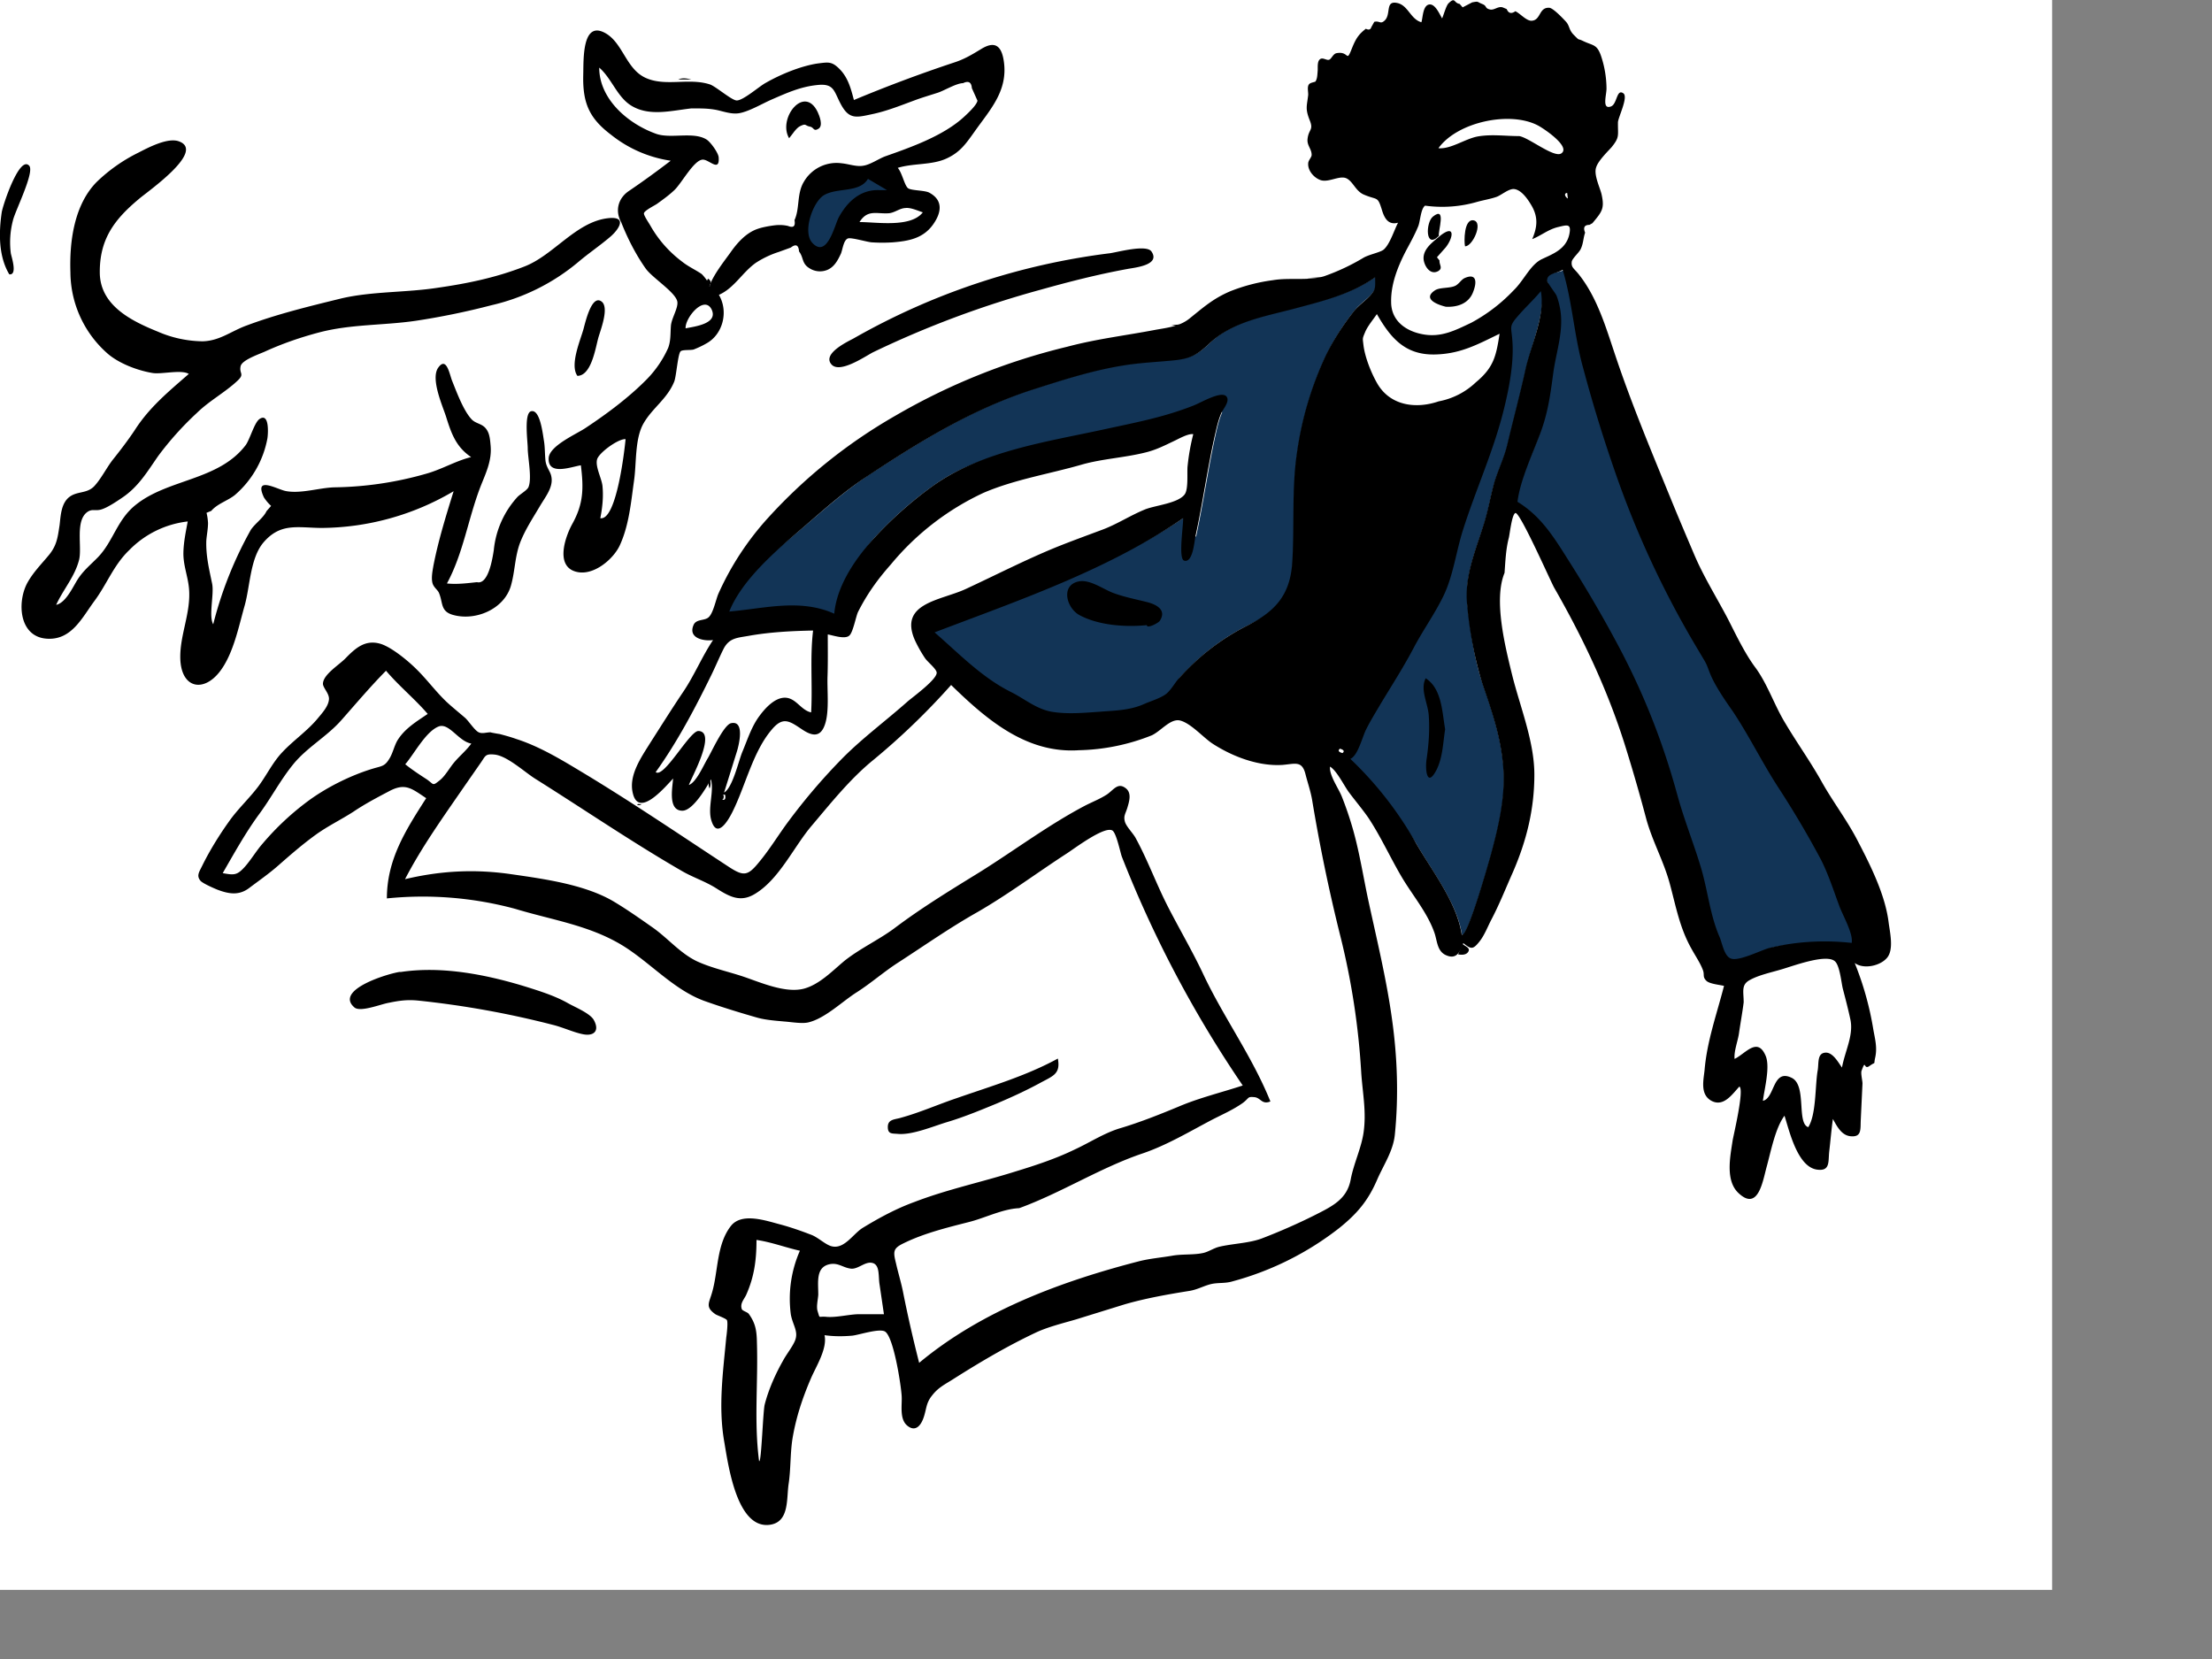 <svg xmlns="http://www.w3.org/2000/svg" viewBox="0 0 1024 768"><rect x="0" y="0" width="1024" height="768" fill="#808080" stroke="none"/><g fill="#FFFFFF00" fill-rule="evenodd"><path d="M-74-32H950v768H-74z"/><path d="M724 125c4.3 14.5 6.2 28.6 10 43.2 4 16 8.4 32.7 14 48.3 10.4 29.1 27.5 48.8 43.6 75.5 12.6 20.9 47.3 91.4 53.8 102.5 4 7 6.6 17.2 9.4 24.7 1.6 4.3 3.2 15.1 2.5 19.5-12.1-1.4-25-2.8-36.9 0-3.8.9-17 8.8-20.8 8-4-1.1-1.6-7.3-3.2-11.1-4.4-10.8-9.3-21.8-12.5-32.9-3.3-11.3-25.3-81.8-37.8-104.7-6.4-11.8-11.2-23.7-18.3-35-7.5-11.8-13.6-23.1-25.8-30.6 1.3-10.2 7-21.4 10.5-31.1 3.3-9.6 4.8-17.9 6-28 1.2-9.7 4.8-19.2 3.4-29-.7-5.1-4-8.6-5.3-13.1-.7-2.6-2.6-.3.1-3.6 1.3-1.5 5.6-1.5 7.2-2.6zm-10.3 7.5c2.1 11.5-4.8 27.3-7.3 38.6-2.6 11.8-5.7 23.4-8.5 35.1-1.4 5.8-4.1 11-5.8 16.6-2 6.3-2.9 13-4.9 19.3-4 12.7-9.4 24.8-7.8 38.3 1.3 11.8 3 24.4 6.8 35.6 4.6 13.2 8.8 25.7 9.9 39.8 1 13.4-2.3 27.3-5.8 40.1-1.3 4.6-10.7 37.6-13.5 37-2.2-14.8-13.8-29.5-21.2-42.4a184.3 184.3 0 00-33.6-39.7c3.5-1.4 6.8-8.6 8.5-12 2.3-4.7 5-9.4 7.7-14 4.9-8.2 18.6-41 22.8-49.1 5-9.7 38.1-107.8 37.4-118-.3-4.5-.6-6.2 1.8-9.6 3.2-4.6 10-11.2 13.5-15.6zM637 128c0 4.5.4 5.3-2.3 8.4-2.3 2.5-5.3 4.4-7.5 7.2-5 6.2-9.3 13-12.8 20a157.4 157.4 0 00-13.7 45.6c-2.5 16.9-1 34.2-2.2 51.2-.4 6.3-1.5 13.8-5.7 18.9-3.7 4.5-10.5 7.9-15.7 10.5-11.8 5.9-21.7 13.8-30.7 23.6-2.2 2.4-2.8 7.9-5.3 9.9s-10.2 8-13.1 9.3c-6.9 3-33.5.2-40.8-1.1-7.2-1.3-17.5-7.3-23.8-10.4-9-4.5-20.5-14-34.3-28.6 39-15 84.1-29 119-52.9.2 2.9 5.1 10.7 5.7 8.4 3.2-15 5.4-30.2 8.6-45.2.9-4 1.7-8 3.3-11.7.7-2-8.3-3.4-12-2-13.5 5.5-27.6 8-41.9 11.2-26.3 5.8-56.2 8-79 24a173.1 173.1 0 00-27.3 23.9 72.7 72.7 0 00-18 38.3c-15.8-7.1-36.5-4-52.8-2.6 6-14.9 25.2-29.5 37-39.7 9.9-8.4 19.5-17 30.3-24.2 24.2-15.9 48.6-31 76.4-40 13.8-4.4 27.6-8.9 42-11.2 7.8-1.2 15.7-1.6 23.6-2.4 7.7-.8 10.6-2.4 16.3-7.8 10.6-10.1 25.2-12.4 38.8-16 13.5-3.6 26.4-6.6 37.9-14.6zM400 79l17.9 9c-7.3 3-13 5-17 6-6 1.6-14.2 24.8-22 24.8-7.7 0-7.7-20.3-3.9-28.5 2.6-5.5 10.9-9.3 25-11.4z" fill="#123456"/><g fill="#000"><path d="M334.5 370.2c1.1.3 1.5-.4 1.2-2.2-1.1-.5-1.5.2-1.2 2.2m391-280.9c-1.8.2-.8 2 .3 2.6l-.3-2.6m-104 259.3c1-.8.6-1.5-1.2-2-1 .8-.7 1.5 1.1 2m-403.3-4.4c-5.8-1-10.2-9.7-15-7.9-6 2.3-11.4 12.8-15.5 17.5 3.1 2.5 6.6 4.8 10 7 3.4 2.4 2.5 3.2 6 .4 2.5-2 4.5-5.7 6.6-8.2 2.5-3 5.7-5.6 8-8.8m133.3 332.2c1 0 1.7-23 2.5-26.2 1.8-7 5-14.2 8.6-20.5 1.5-2.8 4.3-6.3 5.4-9 1.8-4.3-1-7.2-1.9-12.2a55.2 55.2 0 014.2-29.5c-6.7-1.5-13.2-4-20.1-5 0 9.2-1 17-4.8 25.5-1 2.1-2.9 3.9-2 6.5.2.8 2.6 1.4 3.2 2.2 3.2 4.4 3.7 7.9 3.8 13.3.6 18.5-1.4 36.6 1 54.9m-47.9-319c3.8 3.2 15.7-19 19.8-19 8.8.3-3.6 22.3-4.4 25 3.5-1.3 6.8-9.2 8.7-12.3 1.6-2.6 7.4-15.5 10.8-16.3 6.6-1.5 3.6 10.4 2.7 13.2l-5.9 18.9c3.9-2.1 6.7-14.6 8.4-18.7 2.4-5.7 4.3-11.9 8-16.8 2.5-3.4 6.7-8.1 11.3-8.4 5.5-.3 7.6 5.7 12.6 6.8.7-12.6-.6-25.3.9-37.9-9.9.2-19.8.7-29.5 2.4-5.5 1-9.2.9-11.9 6-2 4-3.7 8.1-5.7 12.2-7.6 15.5-15.7 30.9-25.8 45m-124.8-47c-7.2 7.3-13.7 15-20.5 22.7-6.8 7.8-16.2 12.8-22.6 20.8-6 7.4-10.3 15.8-16 23.4-6.1 8.4-11.3 17.8-16.5 26.8 5.4 1 6.7 1 10.3-3 2.9-3.3 5.3-7.4 8.2-10.7a125 125 0 0122-20.4c8.4-6 19.1-11.3 29.1-14.3 4-1.2 5.4-1 7.5-4.5 1.6-2.5 2.2-5.7 3.7-8.4 3.4-5.6 8.8-8.8 14.1-12.4-6-7-13.2-12.8-19.3-20m481-215.3c-2 1.5-2.2 7-3.1 9.4-1.7 4.2-4 8.2-6.1 12.2-3.6 7.1-6.7 15-6.5 23.2.1 8.4 6.6 13.2 14.4 14.7 8.6 1.7 15.1-1.7 22.7-5.3a77.7 77.7 0 0019.6-15c4.7-4.5 7.7-11.8 13-14.4 5-2.4 11.3-4.5 12.8-11.6 1-5-1-4.3-5.2-3.3-4.6 1.1-7.9 4-12 5.6 2.3-5.4 2.8-9.8 0-15-1.7-3-4.9-8-8.6-8.2-2.5 0-5.5 2.7-7.8 3.6-2.8 1-6 1.5-8.9 2.3a58.2 58.2 0 01-24.3 1.8m17 337.6c2.8.5 12.1-32.4 13.4-37 3.5-12.9 6.8-26.8 5.8-40.2-1-14.2-5.4-26.6-9.9-39.8a177.4 177.4 0 01-6.8-35.6c-1.5-13.5 4-25.6 7.9-38.3 1.8-5.9 2.8-11.8 4.4-17.7 1.7-6.2 4.7-11.9 6.2-18.2 2.8-11.8 5.9-23.3 8.5-35.1 2.5-11.3 9.2-24.7 7.1-36.1-3.5 4.2-7.7 8-11.2 12.2-3.6 4.2-2.4 4.6-2 10.5.8 9.8-1.3 21.2-3.6 30.7-4.7 19.8-13.1 37.8-19.2 57-3.2 10-4.5 21.1-9 30.5-4 8.3-9.4 15.8-13.7 23.9-4.6 8.8-10 17.2-15.2 25.8-2.4 4.1-4.9 8.1-7 12.3-1.8 3.6-3.8 12.2-7.3 13.6a167 167 0 0130.4 39c7.5 13 19 27.5 21.2 42.5m25.8-200.5c11.7 7.2 17.6 17.7 24.8 29a587.6 587.6 0 0120.3 34.7c12.7 23.4 22 46.7 29 72.4 3.2 11.6 7.8 22.9 11.1 34.2 3 10.5 4 21.2 8.4 31.3 1.2 2.8 2.1 9 5.4 9.9 3.7 1.2 13.9-4 17.7-5 12.4-3 25.3-3.7 38-2.3.8-4.4-4.3-13-5.8-17.3-2.6-7-5-14.5-8.4-21.2a441 441 0 00-19.8-33.5c-7.4-11.4-13.4-23.7-20.9-35-3.5-5-8.4-12-10.7-17.8-1.1-2.8-1.4-4-2.8-6.3L785 299a439.6 439.6 0 01-37.6-81.3 674.3 674.3 0 01-14.5-47.3c-4.2-15-5-30.6-9.5-45.5-2.7 1.8-7.2 1.5-7.2 5 0 .8 3.8 5.8 4.3 6.8.8 2 1.3 4 1.7 6.1 1.9 10.3-1.9 20.2-3.2 30.3-1.3 9.7-2.4 17.7-5.7 26.8-3.6 9.9-9.5 22-10.8 32.3m-269.9 60.5c11.5 10 22.1 21.1 35.7 27.8 6.3 3.2 11.4 7.7 18.6 9 7.3 1.2 14.7.5 22 0 7.4-.6 14.2-.6 21-3.7 3-1.3 7.4-2.6 10-4.6 2.4-2 4-5.2 6.2-7.6 9-9.9 19-17.7 30.7-23.7 13.2-6.6 20.4-14.1 21.4-29.3 1.1-17-.3-34.3 2.2-51.1A157 157 0 01614 164c3.5-7 7.9-13.8 12.8-20 2.3-2.8 5.2-4.7 7.5-7.2 2.7-3 2.3-3.9 2.3-8.4-11.5 8-24.4 11-37.8 14.6-13.7 3.6-28.3 6-38.9 16-5.7 5.3-8.6 7-16.3 7.8-7.9.8-15.8 1.1-23.6 2.4-14.4 2.3-28.2 6.8-42 11.2-27.8 9-52.2 24-76.4 40-10.8 7-20.4 15.7-30.2 24.1-11.9 10.2-27.9 23.8-33.8 38.6 16.3-1.4 32.8-6.1 48.6 1 1.2-13.3 10.2-26.1 19-35.6 7.7-8.4 17.2-16.8 26.7-23.6 22.7-16.2 53-20.4 79.5-26.2 14.3-3.1 27.6-5.6 41.2-11 3.4-1.3 13.5-7.4 15.4-3.8 1.2 2.3-2 5.7-2.7 7.5-1.4 3.3-2.1 6.7-2.9 10.1-3.5 15.5-5.6 31.3-9 46.8-.5 2.3-1.2 12.6-5.3 11.2-2.7-1-.2-16.7-.4-19.6-34.9 24-76.1 38-115.2 52.9m39.2 266.5c-7.7.4-15.6 4.5-23.1 6.4-10.2 2.6-20.8 5.2-30.2 9.8-5 2.4-5 3.8-3.6 9.4 1 4.4 2.3 8.6 3.2 13 2.2 11.1 4.7 22 7.5 33 28.9-24.1 65.7-37.7 101.7-47 5.1-1.3 10.3-1.7 15.5-2.6 4.5-.8 9.7-.3 14-1.2 2.7-.5 5.2-2.4 8-3 6.1-1.4 13.4-1.6 19.2-3.7 7.9-3 16.6-6.8 24.4-10.7 8.5-4.3 15.3-7.5 17-16.8 1.4-7.3 4.8-14.2 5.9-21.4 1.4-9.4-.3-17.8-1-27.2a342.5 342.5 0 00-10-65.1 796 796 0 01-12.8-62c-.7-4-2-7.7-3-11.6-1.6-6.6-4.7-5-10.7-4.5-11.1.7-23-3.8-32.3-9.8-4.3-2.8-9.9-9.3-14.9-10.7-4.5-1.3-9 4.8-13.3 6.8a95.9 95.9 0 01-33.8 6.9c-24.2 1.6-42.6-14.1-59.1-30.2a323.5 323.5 0 01-36 34.7c-10.7 8.7-19.7 20-28.5 30.4-8.3 9.7-15 24.8-26.3 31.6-6.6 4-11.5 1.5-17.8-2.5-5-3.2-10.6-5-15.7-7.9-23.4-13.5-45.6-28.7-68.4-43-5-3.2-13-10.6-18.8-11.1-4.4-.4-4 .7-6.6 4.3l-7.3 10.5c-9.5 13.8-19.7 28-27.4 42.9 16.8-4 32.7-4.7 49.2-2.3 15.2 2.2 34.6 4.8 48 13 5.8 3.5 11.5 7.5 17.2 11.5 7.2 5 12.8 12 20.7 15.8 7 3.2 14.3 4.7 21.5 7.1 8 2.7 19.4 7.8 28 5.6 7.2-1.9 13.3-8.3 18.7-12.8 7.1-5.7 15.8-9.7 23-15 12.7-9.6 26-17.7 39.8-26.2 16.3-10.2 32-22 49-30.9 3.4-1.7 6.7-3 9.8-5 3-2 5-5.7 8.6-3 3.1 2.2 1.7 6.4.8 9.4-.9 2.7-1.7 3.6-1.1 6 .5 2.3 4 5.7 5.1 7.9 5.6 10.3 9.6 21.4 15 31.9 5.2 10.1 11 20 15.9 30.3 9.5 20.4 22.9 38.5 31.4 59.6-4 1.6-4.4-1.7-7.4-2-3.4-.3-2.2.3-5.4 2.7-4.4 3.1-9.2 5.2-13.9 7.6-10.5 5.5-21.3 12-32.6 15.8-19.5 6.6-37.5 18.2-57 25.3M807.2 464c-.6 4.8-1.5 9.6-2.2 14.5-.5 3.4-2.4 8.3-2 11.7 5-2.4 10.5-10.3 14.3-1.6 2.3 5.1-.5 15.4-1.2 21 5.6-1.2 4.4-15.1 13.4-10.6 7 3.5 2.1 21 7.6 22.8 3.8-6 3.1-19.5 4.4-26.5.5-3.3-.3-7.8 3.6-8 3.4-.2 6 4.7 7.6 6.9 1.5-8 5.6-15.2 3.8-22.7-1-4.6-2.2-9.2-3.4-13.8-.7-2.7-1.4-11-3.8-12.8-4.3-3.5-20.3 2.7-25.1 4-4.4 1.3-10 2.5-14 4.7-4.3 2.2-3 5.4-3 10.4M666 185.8a34 34 0 0017.2-8.8c8.2-6.8 9.4-12 11-22.5-10.5 5.1-18.3 9.4-30.2 9.6-13.6.2-20.3-7.7-26.6-18.7-1.7 2.5-4 5.2-5.3 8-1.5 3.6-1.3 2.9-.9 6.5.7 5.5 3.5 12.6 6.3 17.5 6 10.5 18 12 28.5 8.4M396.9 608.4h12.3l-2-13.6c-.7-4 .3-9.5-3.6-10.2-3.2-.6-6.4 3-9.6 2.7-3.8-.4-6-3-10.2-2-6.2 1.5-5 8.3-5 14-.1 2.2-1 5.5-.3 7.7 1.2 3.8.2 2.2 4 2.6 4.4.4 9.9-1 14.4-1.2M703.3 63c4.5.7 16.2 10.3 19.5 8 4.5-3.1-8.4-11.7-11-13-13-6.7-37.2-1.5-45.9 10.6 5.7.6 12.7-4.6 18.6-5.5 6.2-1 12.5-.1 18.8-.1M700 312.4c3.7 14.9 10.3 30.8 10.3 46.2 0 16-3.6 30.6-10 45.3-3.3 7.4-6.2 14.8-10 22-1.7 3.3-3.2 7.3-5.6 10.2-2.9 3.6-3.8 3.3-7.3.5-1.5 4-3.1 8-8.4 5.4-3.8-2-3.7-6.7-5-10.3-3.3-9.4-10.4-17.6-15.4-26.2-5.2-8.9-9.5-18.4-15.2-27-2.8-4-6-7.8-9-11.8-2.2-3-5.6-10-8.7-11.8-.4 4 3.8 9.8 5.4 13.7 2 5 3.8 10.3 5.3 15.6 2.9 10.3 4.6 21 6.8 31.5 4 18.6 8.6 37.2 11.2 56.1 2.5 17.7 3.1 35.9 1.3 53.6-.8 7.6-5.3 14-8.3 21-4.1 9.4-9 15.3-17.3 22a138.7 138.7 0 01-49.6 24.8c-3.3 1-6.5.5-9.7 1.2-3.5.8-6.4 2.6-10.2 3.2-10 1.6-20.2 3.4-29.9 6.2l-22.6 7c-5.8 1.7-12.8 3.4-18.4 6-13.6 6.4-26.4 14-39 22-3.7 2.3-6.5 3.7-9.2 7.2-3 3.7-2.5 6.4-4.1 10.7-1.5 4-4.2 6.2-7.7 3-3.4-3.2-2-9.7-2.3-13.6-.4-5.8-3.9-28-7.9-29.8-2.8-1.3-11.3 1.5-14.8 2-4.5.4-8.6.4-13-.2 1.4 6.2-4 14.6-6.3 20-4 9.3-7 18.4-8.6 28.3-1 6.8-.7 13.5-1.7 20.4-1.1 7 .5 18-9 19.1-15.3 1.7-19.1-28.7-20.9-38.9-2.7-16-.5-31.7 1-47.8.2-1.3.9-7 .3-8.1-.5-.8-4.8-2.3-5.3-2.7-4.9-3.4-2.9-5.2-1.5-10.3 2.8-9.8 2-22 8.6-30.5 5-6.5 16.3-2.5 22.8-.8 4.9 1.3 9.7 3 14.4 4.8 3.3 1.2 6.9 4.9 9.8 5.4 5.7 1.2 9.8-6 14.1-8.6 7.7-4.7 15.7-9 24-12 15.1-5.8 30.8-9.1 46.4-14 9.5-2.9 19-6 28-10.4 6.7-3.1 13.4-7.5 20.7-9.7 9.1-2.7 18.4-6.4 27.3-10.1 9.4-4 19.8-6.5 29.5-9.7a534.2 534.2 0 01-56-106c-.7-2-2.5-10.8-4.3-12-3.5-2.3-17.2 8-21 10.5-13.9 9-27.2 19-41.6 27.3-12.6 7.1-24.4 15.4-36.3 23.1-6.6 4.2-12.7 9.6-19.4 13.9-6.7 4.2-14.6 12.1-22.5 14-3 .7-8-.2-11-.4-4.2-.4-8.9-.7-13-1.9-8-2.3-16.5-4.9-24.3-7.7-14.1-5.2-25-17.8-37.7-25.6-15.4-9.4-32.7-11.8-49.8-17a164.4 164.4 0 00-59.3-4.8c0-18 8.7-31.6 18.2-46.4-6.8-4.5-9.7-7.3-17.4-3.1-5.7 3-11 5.8-16.2 9.3-5.7 3.7-11.8 6.6-17.5 10.7-6.2 4.5-11.6 9.2-17.3 14.2-4.3 3.8-9.2 7.2-13.7 10.6-4.5 3.3-9 2.8-14.7.6-1.7-.7-7-3-7.8-4.2-1.8-2.3-.5-3.9 1-7 3.4-6.9 7.8-14 12.3-20.3 4-5.7 9.2-10.5 13.4-16 4-5.3 6.8-11.4 11.4-16.2 5.1-5.4 11.3-9.6 16.1-15.3 2.4-2.9 5.2-5.9 5.4-9.2.1-2.6-2.7-5.1-2.8-7 0-4.3 7.4-8.7 10.5-11.9 4.5-4.6 9-8.7 16-6.7 5.2 1.5 13 8 16.8 11.8 4.8 4.7 8.8 10.2 13.8 15 2.8 2.6 5.8 5 8.7 7.5 1.7 1.5 4.4 5.8 6.3 6.7 1.7.8 3.4 0 5.7 0-1 0 4.4.9 4 .8 2.6.7 5.2 1.4 7.7 2.3 10.3 3.3 19.9 9 29.2 14.6 23.7 14.2 46 29.4 69.2 44.6 6.9 4.5 8.8 4.2 14-2.2 5-6 9-12.7 13.7-19a279.7 279.7 0 0125.2-29.4c9.3-9.3 20-17.2 29.9-26 2.7-2.3 14-10.5 13.4-13.5-.4-1.8-4.1-4.7-5.3-6.4a60.3 60.3 0 01-4.8-8.5c-7.5-17.2 12-18.3 23.5-23.6 14-6.5 27.8-13.6 42-19.4 7.2-2.9 14.4-5.5 21.6-8.2 6.6-2.5 12.7-6.5 19.3-9.2 4.8-2 15.3-2.8 18.5-7 1.9-2.5 1-10.5 1.4-13.4a98 98 0 012.6-14.5c-2.4-.4-6.8 2.2-9 3.2-4.2 2-7.9 3.9-12.5 5.1-10 2.6-20.4 3-30.2 5.8-14.9 4.3-30.8 6.8-45.3 13a122.8 122.8 0 00-43 33.2c-6.2 7-11 13.7-15.2 22-1 2.2-2.3 9.4-4 10.9-2 1.9-7.6-.1-10-.5 0 6.3.1 12.7-.1 19-.3 6.8 1 17-1.4 23.2-2.2 5.8-6.2 4.6-10.5 1.7-5.7-3.8-8.7-6-13.8 0-8.9 10.3-12.3 26.3-18.4 38.4-2 4-7 12.3-9.6 4.1-2-5.9 1.3-13.5-.3-19.3-2 3.6-8.3 14.5-13.2 14.5-6.8 0-4.6-10.6-4.3-14.9-4 4.3-15.8 18.2-18.6 7-2.2-8.5 4-17 8.2-23.8 5-7.8 10-15.8 15.2-23.5 5.1-7.6 8.6-16.2 13.7-23.8-4 .6-11.6-.7-9.1-6.8 1.2-3.2 5.3-1.9 7.2-3.9 2-2 3.2-7.9 4.3-10.6a132.7 132.7 0 0123-35.2 241.8 241.8 0 0158.9-47.3 295.4 295.4 0 0179.7-32c13.5-3.6 27.1-5.2 40.7-7.8 5.6-1 11.3-1.6 15.8-5.2 6.6-5.3 11-9.3 19-12.7a83 83 0 0119.7-5.1c7.6-1.3 16.3.4 23.6-1.8a99 99 0 0018.5-8.7c2.8-1.5 7.7-2.4 9.2-3.7 2.9-2.6 4.8-9 6.6-12.4-4.5 1.2-6.3-2-7.5-6-2-6.5-2-4.3-8.3-7-3.8-1.6-5-6-8-7.5-3.2-1.6-8.2 2-12 .8-3-1-6-4.3-5.8-7.7 0-1.5 1.6-2.8 1.6-4 0-2.8-2.2-4.3-1.9-7.3.5-4.8 3-4 .9-9-2-5.2-1.2-6.2-.6-11.4.1-1.5-.6-3.8.4-5 .6-.8 2.8-1 3-1.3.8-1.4.8-2.5 1-5 .1-1.4-.3-4.3 1.1-5.3 1.3-1 3.2.8 4.3.2 1-.4 1.8-2.8 3.4-3 6-1.1 4.2 5 7.2-2.6 1.8-4.4 3.1-6.2 6.3-8.7 1.3.7 2.2.4 2.5-.7l1.4-2.5c2.5-.6 2.8 1.3 4.8-.6 3.2-3-.1-9.7 6.3-8 4.7 1.4 5.8 7.4 10.7 8.8.7-2 .6-7.6 3.5-8.2 2.9-.6 5 4.7 6.1 6.4.7-1.5 1.9-6 3-7 3.2-3.1 2.3-.1 5.1.3l1.4 1.6 4.4-2.3c3.2-.6 2-.3 4.8.8 2.2.9.9 1.9 3.5 2.5 2 .4 3.6-1.6 5.8-1l1.9.8c.8 2 2.2 2.3 4 1 2.2 1 5.1 4.5 7.5 4.4 4.4-.2 3.3-6.3 8.2-6 1.8.1 6.4 5 7.7 6.4 1.8 2 1.3 3.7 3.5 6 3.3 3.3 1.4 1.5 4.5 3 4.6 2.2 6.3 1.4 8.2 6.7a48.4 48.4 0 012.6 15.3c0 3-2.2 9.8 2 8.3 3-1 2.6-8.4 5.8-6.1 2.4 1.7-2.4 11.1-2.5 13.4-.1 6.3.9 6.8-3 11.6-2 2.2-6.2 6.3-7.1 9.3-1.2 3.4 1.8 9.4 2.5 12.4 1.5 6.7.2 8.1-4.2 13.4l-1.4.8c-2.3 0-3 1.2-2 3.6-.9 2.6-.8 5.1-2.1 7.7-.7 1.5-4 4.4-4.1 5.8-.3 2.6 1 3 3.1 5.6 8.6 10.7 12.6 24.4 16.9 37.2 7.5 22.5 16.7 44.5 25.7 66.5 3.5 8.6 7 16.8 10.7 25.5 4.5 10.8 10.8 20.7 16.2 31.1 3.7 7.3 7.5 15.2 12.1 21.5 5.9 7.8 9.1 18 14.3 26.4 5.4 9.1 11.8 18 17 27.4 5.1 9 11.3 17.1 16.1 26.3 6 11.5 13 25.3 14.6 38.3.6 4.6 2.4 12.2-.5 16.1-3 4-11 5.8-15.2 2.7a143 143 0 018.6 30.7c.8 4.5 1.9 8.4.9 13-.9 4 .6 1.6-2.7 4-2.8 2-1.5-3.6-3.6 2.1-.5 1.2.4 4.6.4 6l-.8 17c-.2 4.2.5 7.9-4.7 7.4-4.3-.4-6.4-4.8-8.2-8-.7 5-1.1 10-1.7 15.1-.5 4.5.5 9-5.2 8.4-9.4-.8-13.2-17.8-15.5-25-4.3 5.7-6.4 17-8.3 23.8-1.8 6.6-3.9 20.6-13 12-6.2-5.8-3.8-17-2.7-24.4.4-2.4 5.5-23.7 3.1-24.9-3.4 3.7-7.4 9.7-13.1 6.5-5.1-3-3.5-9.4-3-14.1 1.1-13.4 5.7-26.1 9-39-1.9-.5-6.6-.9-8.1-2.3-2-1.9-.8-2.8-1.7-5.1-1.2-3.2-3.4-6.4-5.1-9.5-5.6-9.8-7.3-19.7-10.2-30.4-2.8-10.4-8-19.5-10.9-30a793 793 0 00-10-34.6c-8-25.3-19.4-49.4-32.6-72.4-1.7-3-16-35.5-18-34.6-1.6.7-2.5 9.1-3 11.4-1.4 5.3-1.6 10.8-2 16.3-5.2 12.6.4 34.5 3.5 47.2z"/><path d="M220.8 269.5c5.3 1.3 7.2-11 7.8-14.9a42.6 42.6 0 0111-24.6c1.3-1.3 4.3-3 5-4.4 1.8-4-.3-13.8-.3-18.2 0-2.9-1.8-16 1.5-17 4.3-1.2 5.5 10.9 6 13.6.5 3 .4 6 .7 9.1.3 2.9 1.9 4.7 2.5 6.6 1.7 5.4-2.4 10-5.3 15-3.2 5.4-6.7 10.7-9 16.7-2.4 6.5-2.3 13.3-4.2 19.8-3.1 10.7-16.3 16.5-27 13.4-5.6-1.7-4.4-5.5-6.2-9.9-.6-1.7-2.5-2.6-3.1-4.8-.6-2.4 0-5.4.4-7.8 2.2-11.5 5.9-23.5 9.4-34.7a121.6 121.6 0 01-61.3 17c-11-.1-18.9-2.5-26.8 6.8-6.1 7.3-6.1 20-8.6 29-2.8 9.8-5.2 22.3-11.4 30.5-7.4 9.8-17.6 8.2-18.4-5-.6-11.2 5-21.8 4-33.2-.5-5.7-2.7-10.8-2.6-16.6.1-5 1.1-9.6 2-14.5a45 45 0 00-27.1 13.3c-7.3 7-10.3 15.8-16.3 23.8C38 286 33.2 296 22.4 295.7c-13.8-.3-14.7-17.3-9.5-26.3 2.7-4.7 6.3-8.3 9.7-12.4 3.7-4.5 4.1-8.1 5-14 .5-4.3.7-10.1 4.6-13 3.6-2.7 8-1.4 11.4-4.9 3.1-3.3 5.6-8.3 8.4-12 3.6-4.5 7.2-9.2 10.4-14 6.7-10.5 15.6-17.8 25-26-3.4-2.1-12.3.2-16.6-.4-6.9-1.1-15.8-4.4-21.2-9.2a50.4 50.4 0 01-17-37.4c-.5-14.2 1.7-31.3 12.2-41.9A76 76 0 0164 70.7c4.5-2.3 13.8-7.3 19-5.2C95.2 70.2 67.8 89 64.2 92.2c-11.5 9.6-18.2 18.8-18 34.3.3 15 14.7 22.1 26.8 27a53.5 53.5 0 0020.8 4.5c8-.2 13.3-4.8 20.6-7.4 14.2-5.3 28.8-8.8 43.4-12.4 14.4-3.4 30.1-2.7 44.9-5 13.9-2 26.9-4.7 40-9.8 13.6-5.2 24-20.8 38.9-22.4 9.2-1 4.7 5.5.7 8.8-4.7 4-9.9 7.5-14.6 11.5a96 96 0 01-40.2 20 339.5 339.5 0 01-35 7.2c-15 2.2-30 1.5-44.8 5.4-8.7 2.3-17.1 5.2-25.4 9-3.3 1.4-10.3 3.9-10.9 6.6-.8 3.5 2 3.5-1.4 6.7-5.7 5.4-13.1 9.3-18.9 15A144.6 144.6 0 0073.3 211c-5.1 7.3-9.2 14.4-16.9 19.5-2.5 1.7-6.8 4.6-9.7 5.4-2.7.7-3.9-.4-6.1 1-6 4-2.5 16.3-4 22.3-2 7.8-7.3 13.6-10.6 20.8 4.6-1 7.8-8.5 10.1-12 2.6-4 6-6.7 9.3-10.1 7-7.3 8.8-17.2 17.2-24 15-12.3 38.5-11.3 51.1-27.8 2-2.7 4-10.4 6.4-12.1 4.5-3.1 4.1 6.1 3.7 8.9a45.5 45.5 0 01-15 26.2c-3.3 2.7-8.1 4-11 7.4l-2.2.9c.4 1.5.6 3 .7 4.7 0 2.8-.6 5.5-.8 8.3-.2 7 1.3 13 2.7 19.8 1 4.8-1.7 15 .5 18.8a179 179 0 0117.4-43.7c2-3 5.8-5.5 7.3-8.7l2.1-2.4a20.7 20.7 0 01-3.3-3.9c-4.8-10.2 5.8-3.9 10-3 7 1.4 15.5-1.5 22.6-1.7a161.6 161.6 0 0042.5-6.3c7.2-2 13.8-6 20.8-7.7-7-4.7-9.2-11-11.6-18.7-1.6-5-7.2-17.4-3.7-22.6 3.9-5.6 5.3 3 6.5 6 2.1 5.2 5.3 14 9.2 18 2.1 2 5 1.8 6.8 4.6 1.4 2 1.6 4.9 1.8 7.2.7 7-2.1 12.7-4.6 19-5.8 15-8 31-15.6 45 4.6.5 9.3-.1 13.9-.6"/><path d="M317.4 152c3.7-.8 15.3-2 12-8.8-3.5-6.8-12.5 4.2-12 8.9m109.8-53.8c-2.2-.7-5.6-2.3-8-2-2.7.1-4.7 2-7.5 2.4-5.7.5-10-2-13.8 4.1 8 0 23.7 2.7 29.3-4.5M278 239.9c7.5 1 11.2-32.2 11.6-36.6-3.3-.3-12.4 6.3-13.2 9.4-.9 3.3 2.1 8.7 2.5 12.2.5 5.1 0 9.9-1 15m42-189.7c-9 1-19.2 3.8-27.5-1.2-6.7-4-9.2-12.7-15-17.7 0 14.5 13.2 26 26.5 30.7 6.8 2.3 17.2-1.2 23.2 2.6 1.8 1.1 5.5 6.2 5.6 8.3.5 7.1-4.6.7-7.5 1-4 .3-9.6 10.8-12.9 14-2.5 2.4-5.3 4.4-8.2 6.5-1 .7-5.7 3-6 4.3-.2 1 2.5 4.8 3 5.8a54.2 54.2 0 0014.5 16.5c3 2.4 6 3.7 9 5.7 1 .6 5 6 3.8 5.8 1.7-5 6.4-11 9.6-15.4 3.2-4.6 7.4-9.4 12.9-11.2 2.3-.8 6.3-1.5 8.8-1.7 1.7-.1 3.4 0 5.1.4 2.5 1 3.5.2 3-2.7 2.5-5.4 1-12.2 4.3-17.7a17.5 17.5 0 0117.6-8.6c3.2.3 6.8 1.7 10 1.1 3.2-.5 6.9-3.1 10-4.3 12.2-4.3 27.3-9.6 36.9-18.6 1.5-1.4 5.6-5.2 5.9-7.2l-2.6-5.8c-.2-2.8-1.6-3.5-4.1-2.3-3 0-8.6 3.4-11.6 4.4-3.7 1.2-7.5 2.3-11.2 3.7-6.5 2.4-12.7 4.9-19.5 6.3-7 1.5-10.3 2.4-14-4.2-3.6-6.5-3.1-10.3-11.5-9.3-7.5.8-13.7 3.6-20.6 6.6-4.6 2-10.6 5.6-15.2 6.4-3.5.6-7.2-.8-10.5-1.5-4.2-.8-7.5-.7-11.8-.7M406.8 88h3.8l-8.8-5.2c-4 6.7-14.4 3.8-20.6 7.7-5 3.3-9.9 17.1-5 22.1 6.8 7 10.2-8.5 12.1-12 4-7.3 10-12.8 18.5-12.6m-119.3 14.8c-3-5.7-1-11.2 3.5-14.3 6.5-4.4 13.1-9.2 19.5-14.1a57.6 57.6 0 01-27.6-12c-10.2-7.7-13.2-14.8-12.9-27.7.2-6.5-.7-25 9.8-19.6 8.6 4.4 9.8 16.8 19.2 21 9.2 4.1 20-.2 29.7 3 2.8 1 10.2 7.5 12.4 7.4 3 0 10.5-6.6 13.3-8.1 7-4 16.2-7.8 24-9 5-.6 6.6-1.1 10.2 2.5 4 4 5.3 9.1 6.7 14.4A657.8 657.8 0 01441.5 29c5-1.6 8.4-3.7 12.7-6.3 6-3.7 9.4-2 10.5 5.7 2 13.7-6.4 22.4-13.6 32.6-4 5.6-6.7 9.6-13.2 12.5-6.8 3-15 2-22.3 4.2 2 2.3 3 7.7 4.6 9.3 1.3 1.3 7.8 1 10 2.2 6.5 3.5 5.7 9.2 1.7 14.8-4.6 6.4-11.3 7.6-18.7 8.2-3.3.2-6.2.2-9.5 0-2.2-.1-9.6-2.4-11.2-1.8-2 .8-2.4 5-3.2 7-1.4 3-3 6.1-6.2 7.5a9 9 0 01-8.5-.8c-3.5-2.2-2.5-4.8-4.7-7.7-.2-3-1.5-3.6-3.8-1.8l-5.5 2a44.2 44.2 0 00-10.6 5c-6.3 4.4-10.1 11.8-17.2 14.9 4.6 7.8 1.8 18.5-6 22.6-1.7 1-3.9 2-5.7 2.7-1.4.4-5 0-6 .8-1.3 1.1-2 11.7-3 14.1-3.3 8.1-10.2 12.2-14.3 19.5-4 7.2-3.1 18.4-4.3 26.4-1.4 10-2.3 20.6-6.6 29.9-2.9 6.2-11.5 13.6-19.1 12.4-11.2-1.8-6.3-16.1-2.9-22.3 5.3-9.5 5.3-16.7 4-27.2-4.5.7-15.4 5-14.9-3.4.4-5.7 12.8-11 17.1-13.9 9.8-6.5 19.9-14 28.2-22.4a50 50 0 0010-14.6c1.3-3.4 1-6.8 1.3-10.4.3-3.3 3.2-7.8 3-10.7-.2-4.3-11.5-11.2-14.7-15.7-4.6-6.5-8.5-14.2-11.4-21.6M514 117.2c3.5-.5 16.9-4.2 19.1-.7 4.2 6.3-8 7.4-11.1 8-13.7 2.5-27 5.9-40.2 9.6a455.6 455.6 0 00-77.7 29c-3.8 2-15 9.7-19 5.8-4.9-5 7.2-10.7 10-12.2a318.8 318.8 0 01119-39.5M185.3 450c19.5-3 40.8 1.3 59.8 7.3 6 1.9 12.4 4 18 7.2 3 1.7 10.1 4.6 11.8 7.7 2.9 5.3-.3 7.5-4.9 6.6-4.3-.8-9.6-3.3-14.2-4.4a427.8 427.8 0 00-62.2-11.2c-5-.5-8.7 0-13.5 1-3.7.6-13.2 4.5-16 2.2-9.7-8.3 16.5-16 21.2-16.5M489.7 490c1.4 7.4-2.4 8.1-8.7 11.6-6.5 3.5-12.9 6.4-19.7 9.3-7.3 3-15 6.2-22.7 8.5-6.4 1.9-16.4 6.2-23.1 5.5-2.7-.2-4.5.1-4.5-3.2 0-3.7 3.4-3.4 6.2-4.3 8.7-2.4 17-6.1 25.6-9 16-5.6 32-10.2 47-18.4M4.3 127c-5-8.3-4.9-19.3-3.5-28.7C1.3 95 9 71.8 13.5 76.7 16.2 79.5 6.9 97.9 6 102a40 40 0 00-1 15.2c.2 1.4 3.3 10.3-.7 9.8"/><path d="M267.3 174c-3.6-5 1.3-16.3 2.8-21.6.9-3.3 3.7-15.7 8.1-13 4.3 2.5-.5 14.1-1.3 17.3-1.3 4.8-3.2 17.2-9.6 17.3M675 441.8l2-4.8c1.7 1.3 4.1 2 2.4 4-1 1.1-2.9 1.1-4.4.8m-62-313.5c-3 .4-5 .5-8 .4l8-.4M710.5 362v-6 6m-484-150v-6 6M320 36.8h-6c2-.9 4-.5 6 0M81 173.5h3-3M645.5 527v-4 4m50.9-262l.2-4-.2 4M605.6 63l-.2 4 .2-4m256.9 439v-4 4M464.6 41l-.2-4 .2 4M46.4 127l.2-4-.2 4M407 112.5h3-3M743.6 45l-.2-4 .2 4m125 439l-.2-4 .2 4M371 473.5h3-3M696.6 292l-.2-4 .2 4M217 449.5h-4 4m-32-.2l-4 .4 4-.4M695.5 283v-3 3m45.1-195l-.2-3 .2 3m-306.1 9v-3 3M295.3 372.2l1.7.1c-1.2 1-2.7 0-1.7 0M356 472.5h2-2m511.6 3.5l-.2-3 .2 3m-780-197l-.2 3 .2-3M546 150.2c-1.2 1-2.6.4-4 .4l4-.4M861.5 515v-3 3m-226.1 37l.2-3-.2 3M70 172.4l2 .2-2-.2m444-55.1l-4 .4 4-.4M417.6 648l-.2 3 .2-3M389 608.7l8-.4-8 .4M632.4 515l.2-5-.2 5M686 63.7l5-.4-5 .4M210 403.3l5 .4-5-.4M328.5 365c-.7-1.5-.6-2.8.2-4a6 6 0 01-.2 4m78 226v-4 4M359 457.3l4 .4-4-.4M334 370c-.1-1.7.1-2.3 1-1.9.1 1.5-.1 2.1-1 1.8M842.5 492v-3 3M699 63.5h4-4m-33 122.2l4-.4-4 .4zm-63 167.8h-2 2M626.4 544l.2-3-.2 3M472 559.5h-2 2M327.8 129c1.4 1 1.6 2 .6 3-1.6-.1-1.8-1.1-.6-3M403 87.5h4-4m-53 18.2l4-.4-4 .4zm180.8 183.7c-9.8 1-22.2.1-31-4.6-6.2-3.3-9-14.2-.1-15.7 5-.8 11 3.6 15.4 5.3 5.3 2 10.7 3 16.2 4.4 3.7 1 9 3.4 5.6 8.6-.6 1-6 3.8-6 2M669 337.6c-1 6.3-1.1 13.2-4.1 19-4.4 8.3-5.2-.6-4.5-5.1 1-6.8 1.5-13.6 1-20.4-.4-5.6-4.1-12-1.4-17.1 7.5 4.8 7.6 15.7 9 23.6m.3-195.6c-4.1-1-10.9-3.7-5-7.6 2.3-1.5 7-.8 9.6-2.2 1.7-1 2.6-2.8 4.2-3.5 5.3-2.3 5.8 1.6 3.8 6.6-2 5.2-7.2 7-12.6 6.7m-2.3-33.1c6.7-5.1 5.8 1.2 2.2 5.7l-4 4.5 1.2 1.5c-.2 2 1.7 3.5-.6 4.9-4 2.2-6.8-3-6.8-6 0-4.7 4.8-7.8 8-10.6"/><path d="M666 109.3c-6.3 6.2-6-6.3-2.7-9 6.5-5.2 2.3 6.8 2.8 9m12.1 4.7c-.5-2.2-.5-12.7 3.9-12 4.8.8-.5 12.3-3.9 12m-8.2 28.5h2-2M365.3 64c-5.4-9.2 7-25 13.2-12.2.8 1.7 2.7 6.4.4 7.8-2.4 1.5-2-.7-4-1-2.3-.4-1.6-1.6-4.3-.3-2 .8-3.9 4.1-5.3 5.7"/></g></g></svg>